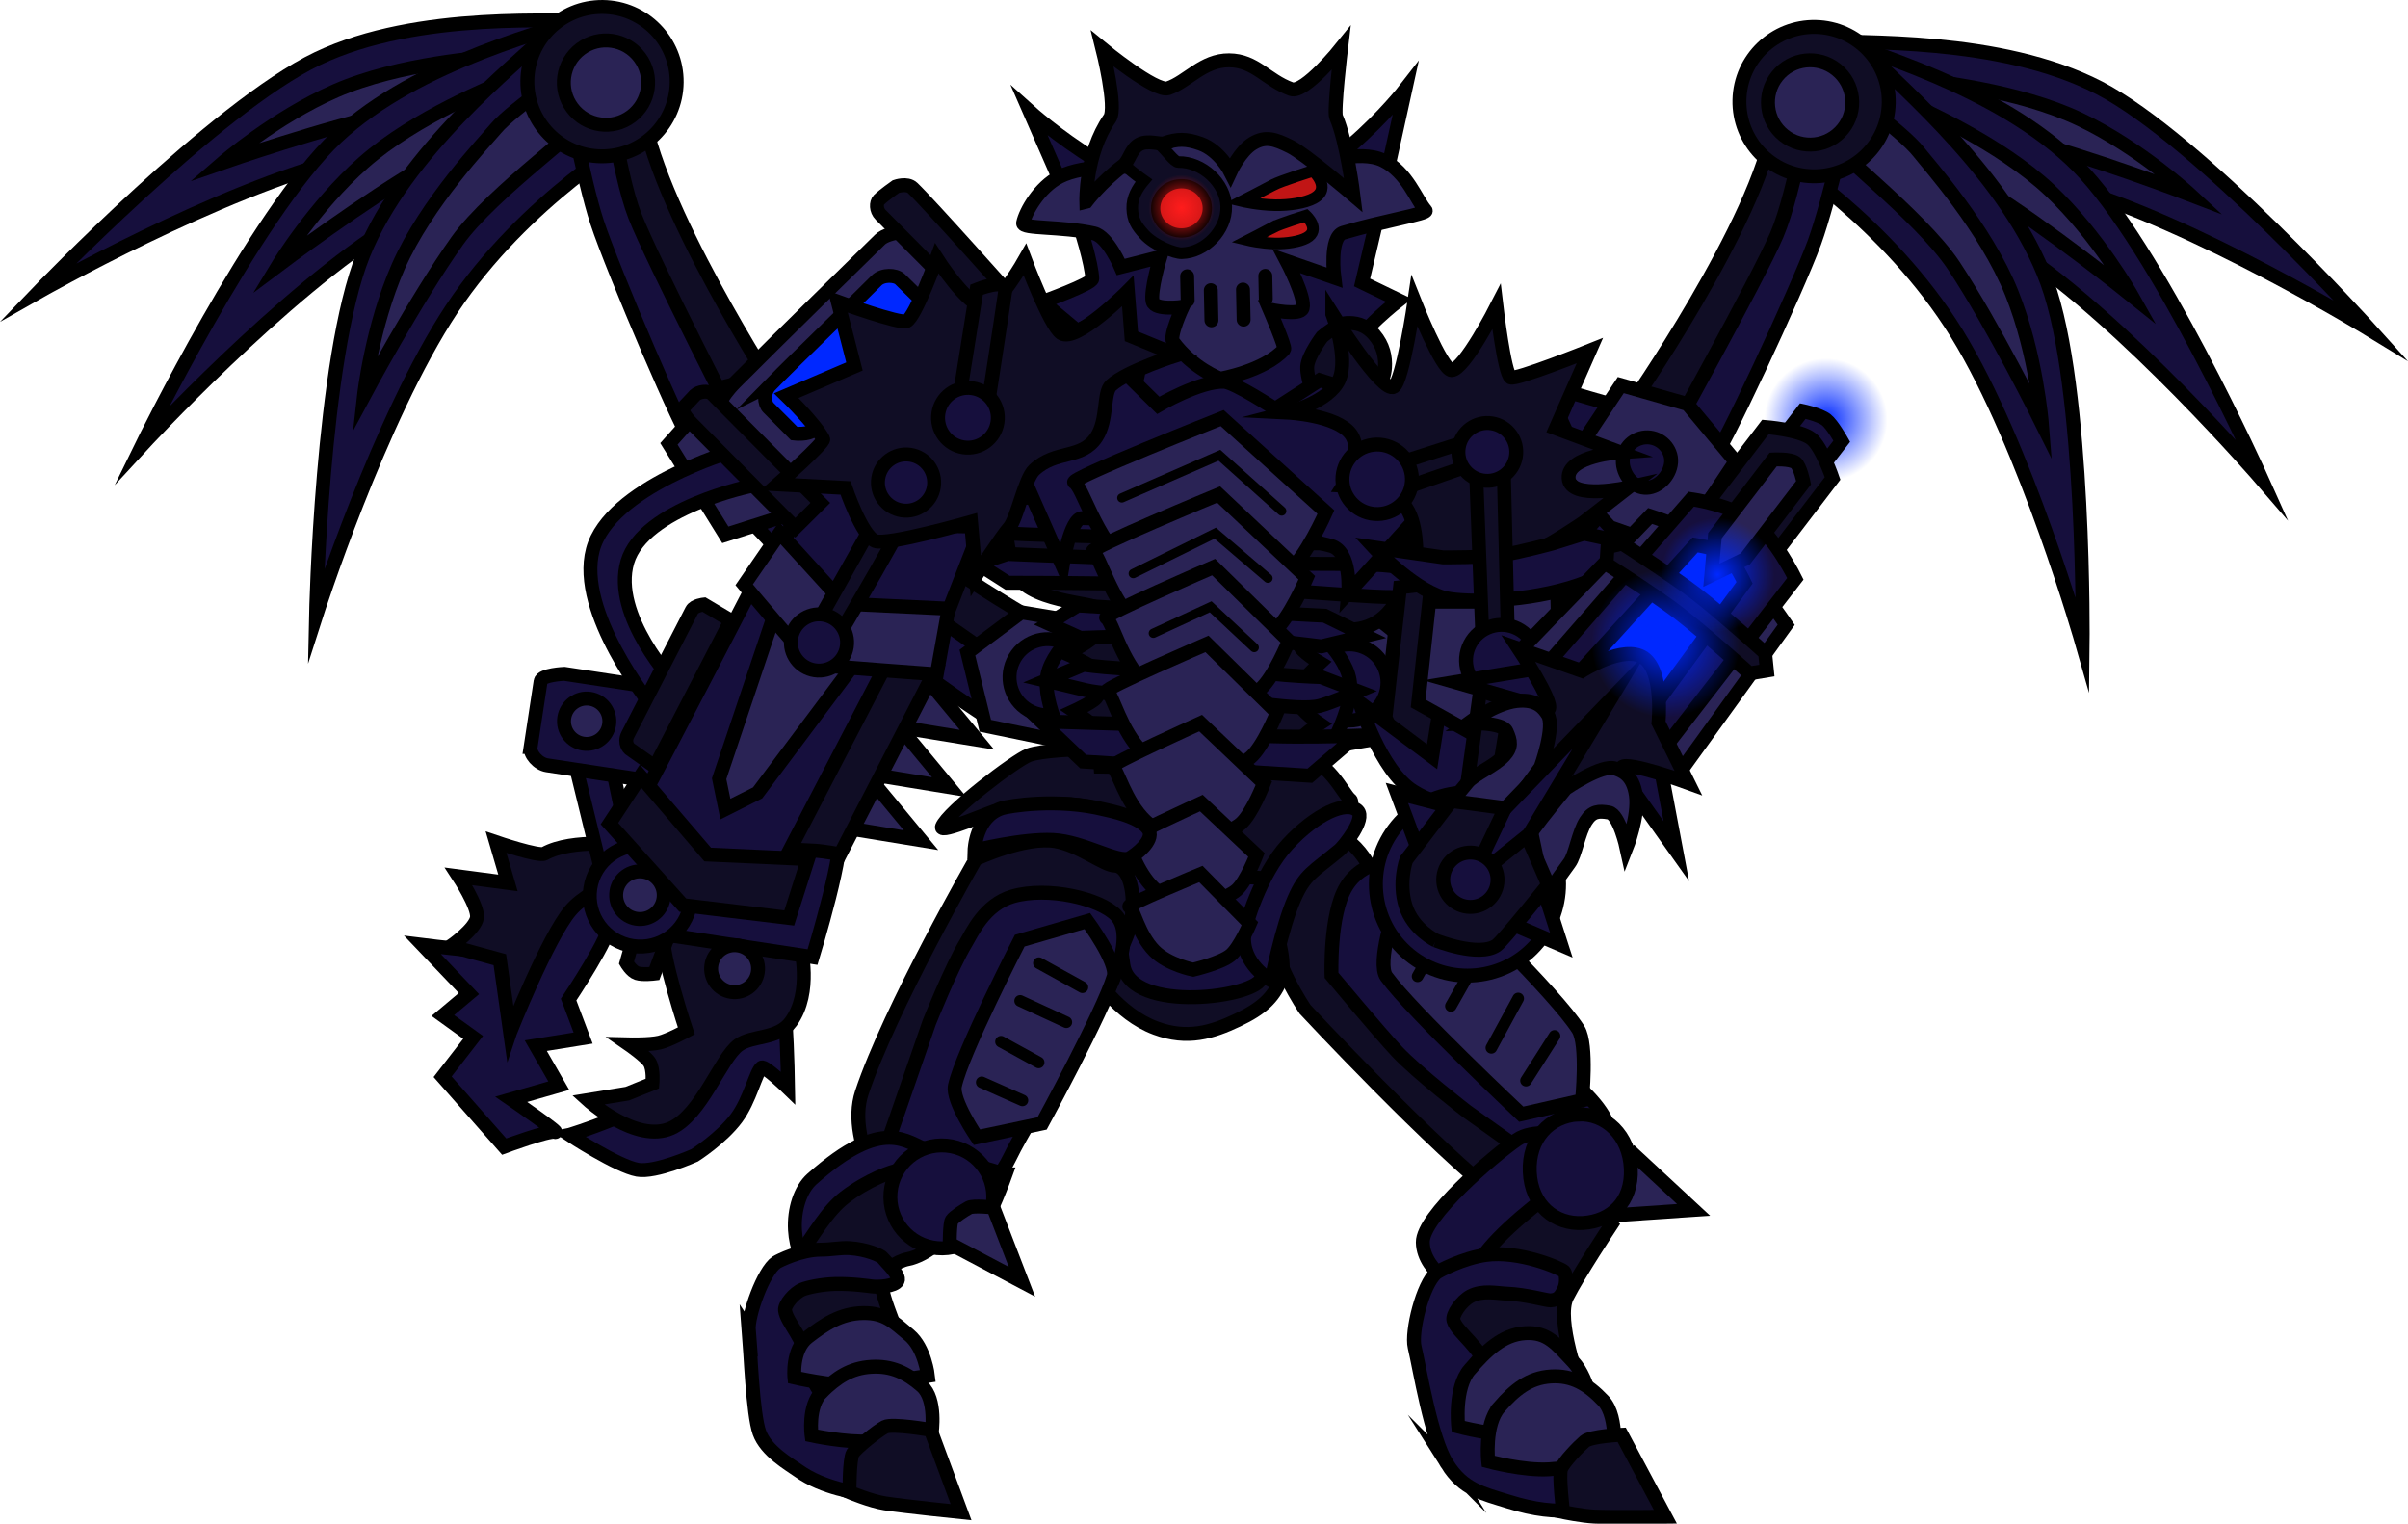 <svg version="1.1" xmlns="http://www.w3.org/2000/svg" xmlns:xlink="http://www.w3.org/1999/xlink" width="259.34" height="164.077" viewBox="0,0,259.34,164.077"><defs><radialGradient cx="236.203" cy="125.347" r="3.561" gradientUnits="userSpaceOnUse" id="color-1"><stop offset="0" stop-color="#ff1c1c"/><stop offset="1" stop-color="#ff1c1c" stop-opacity="0"/></radialGradient><radialGradient cx="305.601" cy="148.182" r="6.625" gradientUnits="userSpaceOnUse" id="color-2"><stop offset="0" stop-color="#0028ff"/><stop offset="1" stop-color="#0028ff" stop-opacity="0"/></radialGradient><radialGradient cx="288.34" cy="172.225" r="8" gradientUnits="userSpaceOnUse" id="color-3"><stop offset="0" stop-color="#0028ff"/><stop offset="1" stop-color="#0028ff" stop-opacity="0"/></radialGradient><radialGradient cx="293.934" cy="164.849" r="6.125" gradientUnits="userSpaceOnUse" id="color-4"><stop offset="0" stop-color="#0028ff"/><stop offset="1" stop-color="#0028ff" stop-opacity="0"/></radialGradient></defs><g transform="translate(-108.951,-102.975)"><g data-paper-data="{&quot;isPaintingLayer&quot;:true}" fill-rule="nonzero" stroke="#000000" stroke-linejoin="miter" stroke-miterlimit="10" stroke-dasharray="" stroke-dashoffset="0" style="mix-blend-mode: normal"><g><path d="M282.927,233.834c0,0 -1.076,-2.11 -1.07,-2.601c0.006,-0.492 0.584,-1.906 0.852,-2.434c0.268,-0.527 2.137,-1.574 2.137,-1.574l6.504,6.033z" fill="#2a2355" stroke-width="1.5" stroke-linecap="butt"/><g><path d="M250.059,193.047c0.342,-1.786 4.229,-0.494 6.153,2.866c1.392,2.43 0.643,5.121 0.727,4.947c2.092,-4.377 4.788,-0.061 6.908,-0.142c0.637,-0.024 11.743,15.041 11.743,15.041l7.633,15.736c0,0 -0.817,3.808 -3.805,3.993c-0.965,0.059 -4.119,0.189 -8.603,-3.235c-7.412,-5.661 -21.3,-20.58 -21.3,-20.58c0,0 -3.694,-5.358 -3.613,-9.312c0.08,-3.96 3.878,-7.848 4.158,-9.314z" fill="#100d25" stroke-width="1.5" stroke-linecap="butt"/><path d="M266.924,222.65c0,0 -5.287,-4.079 -7.499,-6.43c-1.943,-2.065 -7.07,-8.213 -7.07,-8.213c0,0 -0.238,-6.532 1.566,-9.522c1.804,-2.991 5.083,-2.828 5.901,-2.34c1.692,1.009 14.305,19.536 18.58,23.34c6.519,5.8 2.741,7.077 2.741,7.077l-2.637,4.33z" fill="#160f3d" stroke-width="1.5" stroke-linecap="butt"/><path d="M266.832,242.18c0,0 -4.594,-2.091 -4.643,-5.428c-0.041,-2.779 7.575,-9.282 10.15,-11.057c3.109,-2.144 12.194,1.125 11.666,2.428c-0.527,1.303 -2.874,6.05 -5.103,7.941c-2.346,1.99 -12.071,6.116 -12.071,6.116z" fill="#160f3d" stroke-width="1.5" stroke-linecap="butt"/><path d="M263.705,249.438c0,0 0.366,-3.415 2.086,-6.596c0.494,-0.913 1.969,-3.897 4.493,-6.495c3.142,-3.235 7.394,-6.084 7.394,-6.084l4.789,4.618c0,0 -3.502,5.282 -4.752,7.756c-1.234,2.443 1.409,9.535 1.409,9.535c0,0 -6.316,1.782 -9.147,1.28c-2.059,-0.365 -6.272,-4.015 -6.272,-4.015z" fill="#100d25" stroke-width="1.5" stroke-linecap="butt"/><path d="M264.807,260.617c-1.758,-2.783 -2.963,-10.353 -3.499,-12.589c-0.388,-1.618 0.858,-6.776 2.341,-7.987c0.26,-0.212 2.88,-1.589 5.319,-1.928c3.605,-0.502 8.075,1.42 8.439,1.783c0.207,0.207 0.305,1.245 -0.003,1.897c-0.308,0.652 -0.571,1.179 -1.465,1.211c-0.46,0.016 -2.576,-0.635 -4.706,-0.724c-1.128,-0.047 -2.617,-0.402 -3.907,0.274c-1.004,0.526 -2.009,2.01 -1.843,2.599c0.378,1.346 3.059,2.878 3.962,5.868c0.94,3.111 -0.112,7.292 0.18,7.274c1.568,-0.097 8.729,-0.538 12.617,-0.778c1.501,-0.093 1.599,0.826 1.615,1.187c0.007,0.162 -0.526,1.86 -1.45,3.531c-0.914,1.653 -2.211,3.282 -3.747,3.377c-2.349,0.145 -4.375,-0.047 -7.23,-0.937c-2.854,-0.89 -4.866,-1.276 -6.624,-4.059z" fill="#160f3d" stroke-width="1.5" stroke-linecap="butt"/><path d="M267.255,250.443c1.721,-1.964 3.465,-3.753 5.964,-3.907c2.408,-0.148 3.371,1.188 5.163,3.083c1.792,1.895 2.273,6.067 2.273,6.067c0,0 -6.992,1.761 -7.729,1.806c-2.925,0.18 -6.927,-0.903 -6.927,-0.903c0,0 -0.465,-4.182 1.256,-6.147z" fill="#2a2355" stroke-width="1.5" stroke-linecap="butt"/><path d="M278.867,222.99c3.006,-0.185 5.568,2.244 5.723,5.838c0.155,3.594 -2.156,5.657 -5.162,5.842c-3.006,0.185 -5.568,-1.911 -5.723,-5.505c-0.155,-3.594 2.156,-5.991 5.162,-6.176z" fill="#160f3d" stroke-width="1.5" stroke-linecap="butt"/><path d="M270.422,254.507c1.632,-1.863 3.194,-3.162 5.564,-3.308c2.284,-0.141 3.947,0.82 5.647,2.617c1.699,1.797 1.068,6.378 1.068,6.378c0,0 -4.418,0.846 -6.901,0.999c-2.774,0.171 -6.57,-0.856 -6.57,-0.856c0,0 -0.441,-3.966 1.192,-5.829z" fill="#2a2355" stroke-width="1.5" stroke-linecap="butt"/><path d="M277.292,265.8c0,0 -0.48,-3.927 -0.213,-4.65c0.267,-0.723 1.867,-2.378 2.54,-2.956c0.674,-0.578 3.987,-0.719 3.987,-0.719l4.703,8.828c0,0 -5.602,0.078 -7.636,-0.015c-1.349,-0.062 -3.381,-0.488 -3.381,-0.488z" fill="#100d25" stroke-width="1.5" stroke-linecap="butt"/><g data-paper-data="{&quot;index&quot;:null}"><path d="M272.786,222.958c0,0 -11.747,-11.032 -14.508,-14.806c-1.096,-1.498 0.963,-7.51 0.963,-7.51l6.087,-1.441c0,0 11.224,10.848 13.599,14.624c1.028,1.634 0.407,7.642 0.407,7.642z" fill="#2a2355" stroke-width="1.5" stroke-linecap="butt"/><path d="M264.914,202.266l-3.289,5.843" fill="none" stroke-width="1.25" stroke-linecap="round"/><path d="M268.134,206.147l-2.924,5.157" fill="none" stroke-width="1.25" stroke-linecap="round"/><path d="M273.301,219.342l3.071,-4.818" fill="none" stroke-width="1.25" stroke-linecap="round"/><path d="M272.459,210.497l-2.89,5.312" fill="none" stroke-width="1.25" stroke-linecap="round"/></g></g></g><g><g><path d="M227.327,146.87l0.097,-6.219l-6.195,-5.18c0,0 5.366,-1.927 5.355,-2.471c-0.033,-1.592 -1.328,-5.644 -1.328,-5.644l-5.409,-12.38c0,0 11.764,10.61 21.537,10.032c9.773,-0.579 18.928,-12.428 18.928,-12.428l-3.323,15.097l-1.342,5.715l3.958,1.914c0,0 -4.453,3.468 -4.425,4.811c0.044,2.1 0.809,6.154 0.809,6.154c0,0 -10.137,1.724 -15.251,1.831c-4.298,0.09 -13.411,-1.233 -13.411,-1.233z" fill="#160f3d" stroke-width="1.5" stroke-linecap="butt"/><path d="M247.514,131.081c0,0 2.063,3.916 1.729,5.09c-0.244,0.858 -3.56,0.142 -3.56,0.142c0,0 1.755,4.078 1.574,4.278c-2.12,2.35 -6.882,3.163 -6.882,3.163c0,0 -2.995,-1.112 -5.086,-3.975c-0.438,-0.599 1.037,-3.764 1.037,-3.764c0,0 -2.981,0.418 -3.235,-0.562c-0.286,-1.106 0.82,-4.814 0.82,-4.814l-4.249,1.089c0,0 -1.384,-3.278 -2.889,-3.62c-3.42,-0.777 -7.764,-0.466 -7.633,-1.115c0.251,-1.237 1.741,-3.857 3.928,-4.983c2.706,-1.393 7.698,-1.049 7.698,-1.049c0,0 4.798,-4.344 10.476,-4.497c5.679,-0.153 9.436,4.248 9.436,4.248c0,0 4.643,-1.731 7.237,-0.458c2.594,1.273 3.594,4.298 4.58,5.398c0.293,0.327 -4.786,1.166 -8.879,2.385c-1.52,0.452 -0.962,4.833 -0.962,4.833z" fill="#2a2355" stroke-width="1.5" stroke-linecap="butt"/><path d="M246.087,122.888c0.827,-0.446 4.291,-1.522 4.291,-1.522c0,0 2.058,1.888 0.062,2.965c-0.914,0.493 -2.602,0.771 -4.168,0.74c-1.854,-0.037 -3.535,-0.438 -3.535,-0.438c0,0 2.317,-1.188 3.35,-1.745z" data-paper-data="{&quot;index&quot;:null}" fill="#c11515" stroke-width="1.25" stroke-linecap="butt"/><path d="M236.861,135.316l-0.054,-2.592" fill="none" stroke-width="1.5" stroke-linecap="round"/><path d="M245.277,135.144l-0.051,-2.462" fill="none" stroke-width="1.5" stroke-linecap="round"/><path d="M242.82,134.155l0.068,3.24" fill="none" stroke-width="1.5" stroke-linecap="round"/><path d="M239.423,137.467l-0.068,-3.24" fill="none" stroke-width="1.5" stroke-linecap="round"/><path d="M229.879,120.238c0.108,-0.063 0.646,-1.272 1.407,-1.626c0.761,-0.354 2.084,-0.492 2.457,-0.172c0.819,0.705 1.668,1.995 2.132,1.985c2.544,-0.053 5.088,2.26 5.141,4.804c0.053,2.544 -2.263,4.959 -4.807,5.012c-0.722,0.015 -2.92,-0.805 -4.029,-2.021c-0.862,-0.946 -1.242,-1.575 -1.285,-2.78c-0.044,-1.205 0.558,-2.195 1.252,-3.02c0,0 -2.732,-1.914 -2.268,-2.183z" fill="#100d25" stroke-width="1.25" stroke-linecap="butt"/><path d="M233.415,125.468c-0.031,-1.463 1.19,-2.675 2.726,-2.707c1.536,-0.032 2.806,1.128 2.836,2.591c0.031,1.463 -1.19,2.675 -2.726,2.707c-1.536,0.032 -2.806,-1.128 -2.836,-2.591z" fill="#c11515" stroke-width="1" stroke-linecap="butt"/><path d="M246.129,127.427c0.67,-0.361 3.476,-1.233 3.476,-1.233c0,0 1.667,1.53 0.05,2.402c-0.74,0.4 -2.108,0.625 -3.377,0.599c-1.502,-0.03 -2.864,-0.355 -2.864,-0.355c0,0 1.877,-0.962 2.714,-1.414z" data-paper-data="{&quot;index&quot;:null}" fill="#c11515" stroke-width="1.25" stroke-linecap="butt"/><path d="M232.642,125.422c-0.041,-1.966 1.52,-3.594 3.486,-3.635c1.966,-0.041 3.594,1.52 3.635,3.486c0.041,1.966 -1.52,3.594 -3.486,3.635c-1.966,0.041 -3.594,-1.52 -3.635,-3.486z" fill="url(#color-1)" stroke-width="0" stroke-linecap="butt"/></g><path d="M225.945,124.69c0,0 -0.149,-5.091 2.532,-8.981c0.797,-1.156 -0.79,-7.471 -0.79,-7.471c0,0 5.709,4.697 7.071,4.238c2.083,-0.703 3.748,-3.025 6.569,-3.006c2.821,0.02 4.016,2.128 6.679,3.099c1.427,0.52 5.375,-4.386 5.375,-4.386c0,0 -0.807,6.77 -0.528,7.405c1.143,2.603 1.862,8.412 1.862,8.412c0,0 -5.156,-4.425 -6.8,-5.241c-1.644,-0.816 -2.659,-1.166 -4.037,-0.344c-1.379,0.822 -2.411,3.06 -2.411,3.06c0,0 -1.154,-2.291 -3.218,-3.026c-1.546,-0.551 -2.514,-0.538 -3.908,-0.051c-0.466,0.163 -1.769,-0.379 -2.696,0.125c-0.927,0.505 -1.066,1.781 -1.743,2.291c-2.369,1.785 -3.955,3.876 -3.955,3.876z" fill="#100d25" stroke-width="1.5" stroke-linecap="butt"/><path d="M253.631,147.683c-0.689,0.074 -2.791,-0.916 -2.791,-0.916c0,0 -1.188,-3.009 -1.103,-4.31c0.079,-1.199 1.6,-3.211 1.6,-3.211c0,0 1.665,-1.436 2.632,-1.479c0.844,-0.038 1.962,0.063 2.973,1.237c1.011,1.174 1.246,2.442 1.169,3.575c-0.104,1.528 -1.018,2.737 -1.786,3.611c-0.768,0.875 -1.903,1.408 -2.694,1.494z" data-paper-data="{&quot;index&quot;:null}" fill="#100d25" stroke-width="1.5" stroke-linecap="butt"/><path d="M224.867,146.029c-0.739,-0.866 -1.614,-2.057 -1.67,-3.53c-0.041,-1.092 0.234,-2.304 1.282,-3.401c1.048,-1.097 2.169,-1.158 3.011,-1.095c0.964,0.072 2.583,1.506 2.583,1.506c0,0 1.456,1.984 1.497,3.139c0.044,1.253 -1.239,4.11 -1.239,4.11c0,0 -2.132,0.886 -2.819,0.792c-0.788,-0.107 -1.906,-0.657 -2.645,-1.522z" fill="#100d25" stroke-width="1.5" stroke-linecap="butt"/></g><g data-paper-data="{&quot;index&quot;:null}" stroke-width="1.5" stroke-linecap="butt"><g><path d="M173.602,119.736c0,0 -13.628,-3.083 -27.356,0.285c-13.728,3.368 -33.183,14.419 -33.183,14.419c0,0 19.181,-19.967 30.09,-25.159c10.909,-5.192 26.047,-3.903 30.578,-4.092c0.591,-0.025 1.683,4.199 1.863,7.599c0.141,2.652 -1.992,6.947 -1.992,6.947z" data-paper-data="{&quot;index&quot;:null}" fill="#160f3d"/><path d="M174.147,115.05c0,0 -4.794,-0.202 -10.43,-0.431c-4.067,-0.165 -8.94,-0.248 -12.109,0.42c-7.561,1.593 -18.675,5.456 -18.675,5.456c0,0 5.623,-4.882 12.152,-7.738c6.884,-3.01 16.076,-3.577 17.76,-3.802c2.845,-0.379 11.507,0.971 11.507,0.971z" data-paper-data="{&quot;index&quot;:null}" fill="#2a2355"/></g><g><path d="M177.386,118.413c0,0 -13.918,1.231 -25.959,8.634c-12.041,7.403 -27.187,23.873 -27.187,23.873c0,0 12.159,-24.875 20.959,-33.153c8.8,-8.278 23.607,-11.678 27.863,-13.243c0.555,-0.204 2.886,3.484 4.097,6.665c0.945,2.482 0.227,7.224 0.227,7.224z" data-paper-data="{&quot;index&quot;:null}" fill="#160f3d"/><path d="M176.471,113.784c0,0 -4.626,1.273 -10.063,2.778c-3.923,1.086 -8.588,2.496 -11.401,4.101c-6.712,3.828 -16.114,10.904 -16.114,10.904c0,0 3.861,-6.367 9.205,-11.082c5.634,-4.97 14.213,-8.32 15.748,-9.049c2.593,-1.231 11.253,-2.593 11.253,-2.593z" data-paper-data="{&quot;index&quot;:null}" fill="#2a2355"/></g><g data-paper-data="{&quot;index&quot;:null}"><path d="M177.55,117.474c0,0 -12.112,6.966 -19.927,18.744c-7.815,11.778 -14.637,33.088 -14.637,33.088c0,0 0.58,-27.682 5.086,-38.891c4.506,-11.209 16.513,-20.518 19.718,-23.727c0.418,-0.418 4.082,1.948 6.519,4.327c1.901,1.855 3.242,6.459 3.242,6.459z" data-paper-data="{&quot;index&quot;:null}" fill="#160f3d"/><path d="M174.775,113.659c0,0 -3.663,3.099 -7.963,6.75c-3.103,2.634 -6.744,5.875 -8.622,8.513c-4.482,6.295 -10.039,16.666 -10.039,16.666c0,0 0.828,-7.4 3.696,-13.925c3.023,-6.878 9.4,-13.523 10.487,-14.829c1.836,-2.207 9.122,-7.082 9.122,-7.082z" data-paper-data="{&quot;index&quot;:null}" fill="#2a2355"/></g><g><path d="M173.814,110.769c0,0 3.865,-0.513 4.281,3.434c1.102,10.467 14.612,31.21 14.612,31.21c0,0 0.777,3.624 -1.297,5.159c-0.557,0.413 -3.228,-0.535 -3.683,-0.299c-0.612,0.317 -10.775,-16.373 -12.979,-32.153c-0.307,-2.201 -0.934,-7.352 -0.934,-7.352z" fill="#100d25"/><path d="M183.347,150.335c-0.503,0.159 -8.417,-18.327 -10.089,-23.427c-1.548,-4.721 -3.363,-14.814 -3.363,-14.814l4.264,-1.268c0,0 1.297,10.544 3.161,15.374c1.824,4.726 11.7,23.919 11.7,23.919c0,0 -1.376,0.387 -2.676,0.612c-1.064,0.184 -2.619,-0.516 -2.997,-0.397z" data-paper-data="{&quot;index&quot;:null}" fill="#160f3d"/></g><g><path d="M190.695,151.169c0,0 3.784,-3.463 5.802,-0.246c5.35,8.53 24.596,19.278 24.596,19.278c0,0 2.181,2.715 1.105,5.315c-0.289,0.699 -2.913,1.478 -3.192,1.96c-0.375,0.648 -15.046,-8.933 -23.564,-21.465c-1.188,-1.748 -4.747,-4.843 -4.747,-4.843z" fill="#100d25"/><path d="M216.841,181.029c-0.333,0.419 -15.095,-10.049 -19.61,-14.16c-0.249,-0.227 -10.311,-10.808 -10.311,-10.808l4.088,-5.051c0,0 5.635,8.26 9.233,11.378c3.519,3.051 19.778,14.172 19.778,14.172c0,0 -0.981,1.17 -1.969,2.153c-0.808,0.804 -0.945,1.983 -1.209,2.315z" data-paper-data="{&quot;index&quot;:null}" fill="#160f3d"/></g><g><path d="M201.743,143.239l-3.379,6.79c0,0 -1.638,-0.705 -2.063,-1.062c-0.426,-0.358 -1.516,-1.137 -1.702,-1.539c-0.186,-0.403 -0.328,-2.289 -0.328,-2.289z" fill="#160f3d"/><path d="M186.366,144.76l7.24,-1.811l6.075,9.796l-5.42,5.539l-7.193,2.284l-6.075,-9.796z" fill="#2a2355"/></g><path d="M173.702,119.806c-4.44,-0.047 -8.002,-3.686 -7.954,-8.126c0.047,-4.44 3.686,-8.002 8.126,-7.954c4.44,0.047 8.002,3.686 7.954,8.126c-0.047,4.44 -3.686,8.002 -8.126,7.954z" fill="#100d25"/><path d="M170.582,114.592c-1.504,-2.006 -1.096,-4.851 0.91,-6.355c2.006,-1.504 4.851,-1.096 6.355,0.91c1.504,2.006 1.096,4.851 -0.91,6.355c-2.006,1.504 -4.851,1.096 -6.355,-0.91z" fill="#2a2355"/><path d="M189.949,153.815c-1.375,-0.434 -2.361,-2.132 -1.927,-3.507c0.434,-1.375 1.901,-2.138 3.277,-1.704c1.375,0.434 2.138,1.901 1.704,3.277c-0.434,1.375 -1.678,2.369 -3.054,1.934z" fill="#160f3d"/><g><path d="M213.139,173.253l5.811,-4.338l9.245,1.542l-5.056,5.801l1.313,6.81l-9.384,-1.938z" fill="#2a2355"/><path d="M225.5,177.633c-0.954,2.055 -3.394,2.947 -5.449,1.993c-2.055,-0.954 -2.947,-3.394 -1.993,-5.449c0.954,-2.055 3.394,-2.947 5.449,-1.993c2.055,0.954 2.947,3.394 1.993,5.449z" fill="#160f3d"/><path d="M224.097,183.859c0,0 -2.971,-5.091 -2.338,-8.222c0.633,-3.132 5.167,-6.392 5.167,-6.392l6.174,1.021l-0.022,14.765z" fill="#160f3d"/></g></g><g stroke-width="1.5" stroke-linecap="butt"><g><path d="M304.254,121.889c0,0 -1.992,-4.362 -1.766,-7.008c0.291,-3.392 1.519,-7.578 2.109,-7.534c4.522,0.336 19.694,-0.461 30.429,5.082c10.735,5.543 29.258,26.122 29.258,26.122c0,0 -19.086,-11.677 -32.698,-15.488c-13.611,-3.812 -27.332,-1.173 -27.332,-1.173z" data-paper-data="{&quot;index&quot;:null}" fill="#160f3d"/><path d="M303.824,112.06c0,0 8.701,-1.069 11.533,-0.597c1.676,0.279 10.845,1.144 17.627,4.376c6.434,3.066 11.895,8.128 11.895,8.128c0,0 -10.983,-4.222 -18.489,-6.059c-3.146,-0.77 -8.019,-0.845 -12.089,-0.812c-5.641,0.045 -10.439,0.092 -10.439,0.092z" data-paper-data="{&quot;index&quot;:null}" fill="#2a2355"/></g><g><path d="M300.516,120.443c0,0 -0.564,-4.762 0.461,-7.213c1.314,-3.141 3.763,-6.751 4.311,-6.529c4.203,1.702 18.892,5.581 27.419,14.14c8.526,8.559 19.872,33.815 19.872,33.815c0,0 -14.603,-16.952 -26.398,-24.742c-11.795,-7.79 -25.665,-9.472 -25.665,-9.472z" data-paper-data="{&quot;index&quot;:null}" fill="#160f3d"/><path d="M303.111,110.953c0,0 8.611,1.642 11.163,2.957c1.511,0.778 9.976,4.404 15.446,9.555c5.188,4.886 8.841,11.375 8.841,11.375c0,0 -9.167,-7.377 -15.751,-11.421c-2.76,-1.695 -7.377,-3.256 -11.262,-4.469c-5.385,-1.681 -9.967,-3.103 -9.967,-3.103z" data-paper-data="{&quot;index&quot;:null}" fill="#2a2355"/></g><g data-paper-data="{&quot;index&quot;:null}"><path d="M300.382,119.5c0,0 1.49,-4.558 3.45,-6.351c2.512,-2.298 6.252,-4.544 6.656,-4.113c3.099,3.311 14.797,13.004 18.937,24.354c4.14,11.35 3.821,39.036 3.821,39.036c0,0 -6.127,-21.52 -13.556,-33.545c-7.429,-12.026 -19.308,-19.381 -19.308,-19.381z" data-paper-data="{&quot;index&quot;:null}" fill="#160f3d"/><path d="M306.725,111.979c0,0 7.124,5.109 8.887,7.374c1.044,1.341 7.202,8.189 10,15.161c2.655,6.614 3.242,14.037 3.242,14.037c0,0 -5.218,-10.546 -9.493,-16.983c-1.792,-2.698 -5.325,-6.054 -8.341,-8.788c-4.18,-3.788 -7.74,-7.005 -7.74,-7.005z" data-paper-data="{&quot;index&quot;:null}" fill="#2a2355"/></g><g><path d="M304.334,112.919c0,0 -0.793,5.127 -1.172,7.318c-2.715,15.699 -13.414,32.051 -14.015,31.715c-0.448,-0.25 -3.147,0.61 -3.691,0.18c-2.023,-1.601 -1.129,-5.198 -1.129,-5.198c0,0 14.176,-20.294 15.617,-30.72c0.543,-3.932 4.39,-3.294 4.39,-3.294z" fill="#100d25"/><path d="M293.522,152.155c-0.374,-0.131 -1.951,0.518 -3.008,0.299c-1.293,-0.267 -2.655,-0.698 -2.655,-0.698c0,0 10.493,-18.863 12.47,-23.527c2.02,-4.767 3.658,-15.264 3.658,-15.264l4.221,1.405c0,0 -2.141,10.029 -3.841,14.697c-1.836,5.043 -10.346,23.262 -10.843,23.087z" data-paper-data="{&quot;index&quot;:null}" fill="#160f3d"/></g><g><path d="M286.15,152.751c0,0 -3.658,2.977 -4.902,4.686c-8.919,12.249 -23.894,21.348 -24.248,20.689c-0.264,-0.491 -2.861,-1.355 -3.127,-2.063c-0.991,-2.634 1.277,-5.277 1.277,-5.277c0,0 19.585,-10.118 25.208,-18.47c2.121,-3.15 5.791,0.434 5.791,0.434z" fill="#100d25"/><path d="M259.05,181.746c-0.253,-0.341 -0.352,-1.523 -1.133,-2.353c-0.955,-1.014 -1.898,-2.216 -1.898,-2.216c0,0 16.61,-10.588 20.227,-13.523c3.697,-3 9.597,-11.073 9.597,-11.073l3.922,5.181c0,0 -10.399,10.248 -10.656,10.467c-4.647,3.962 -19.74,13.946 -20.059,13.516z" data-paper-data="{&quot;index&quot;:null}" fill="#160f3d"/></g><g><path d="M282.771,146.607c0,0 -0.202,1.88 -0.402,2.277c-0.199,0.396 -1.314,1.14 -1.751,1.483c-0.437,0.344 -2.096,0.995 -2.096,0.995l-3.157,-6.896z" fill="#160f3d"/><path d="M295.861,152.668l-6.39,9.593l-7.115,-2.516l-5.238,-5.712l6.39,-9.593l7.178,2.045z" fill="#2a2355"/></g><path d="M296.288,113.741c0.097,-4.44 3.774,-7.96 8.214,-7.864c4.44,0.097 7.96,3.774 7.864,8.214c-0.097,4.44 -3.774,7.96 -8.214,7.864c-4.44,-0.097 -7.96,-3.774 -7.864,-8.214z" fill="#100d25"/><path d="M301.058,117.549c-1.956,-1.568 -2.271,-4.425 -0.703,-6.381c1.568,-1.956 4.425,-2.271 6.381,-0.703c1.956,1.568 2.271,4.425 0.703,6.381c-1.568,1.956 -4.425,2.271 -6.381,0.703z" fill="#2a2355"/><path d="M283.822,153.387c-0.39,-1.389 0.42,-2.83 1.809,-3.22c1.389,-0.39 2.83,0.42 3.22,1.809c0.39,1.389 -0.651,3.053 -2.04,3.443c-1.389,0.39 -2.6,-0.644 -2.989,-2.032z" fill="#160f3d"/><g><path d="M260.818,181.905l-9.442,1.633l1.533,-6.764l-4.865,-5.962l9.291,-1.241l5.667,4.524z" fill="#2a2355"/><path d="M250.505,178.071c-0.887,-2.085 0.084,-4.494 2.169,-5.381c2.085,-0.887 4.494,0.084 5.381,2.169c0.887,2.085 -0.084,4.494 -2.169,5.381c-2.085,0.887 -4.494,-0.084 -5.381,-2.169z" fill="#160f3d"/><path d="M242.69,185.22l0.457,-14.758l6.204,-0.82c0,0 4.426,3.406 4.957,6.556c0.531,3.15 -2.603,8.142 -2.603,8.142z" fill="#160f3d"/></g></g><path d="M226.547,204.019c0.76,-1.591 2.386,-2.565 2.204,-3.852c-0.246,-1.744 0.594,-3.784 0.933,-4.447c0.246,-0.481 1.13,-0.735 1.595,-1.314c0.578,-0.72 0.335,-2.115 0.204,-2.279c-0.239,-0.3 9.514,-0.961 13.663,0.63c1.724,0.661 0.228,4.463 0.228,4.463c0,0 -0.37,-0.089 -0.341,3.004c0.007,0.734 1.456,2.558 1.487,3.427c0.005,0.144 1.074,3.362 0.282,5.054c-0.792,1.692 -1.848,2.826 -4.577,4.12c-2.729,1.294 -5.383,2.132 -8.806,0.858c-4.173,-1.553 -6.678,-5.736 -6.678,-5.736c0,0 -0.946,-2.351 -0.193,-3.927z" fill="#100d25" stroke-width="1.5" stroke-linecap="butt"/><path d="M229.941,206.886c-0.277,-1.968 -1.458,-9.213 -0.58,-10.617c2.083,-3.329 1.784,-5.041 1.784,-5.041l11.755,-0.768c0,0 2.418,2.37 2.705,5.534c0.348,3.836 -0.533,8.84 -0.787,12.2c-0.163,2.167 -14.126,4.032 -14.878,-1.309z" fill="#160f3d" stroke-width="1.5" stroke-linecap="butt"/><path d="M229.684,196.053c0.246,-0.481 1.13,-0.735 1.595,-1.314c0.578,-0.72 0.335,-2.115 0.204,-2.279c-0.339,-0.425 -1.723,-1.565 -3.699,-2.229c-2.16,-0.726 -5.142,-0.768 -6.237,-0.695c-2.872,0.19 -5.565,1.126 -5.487,0.812c0.035,-0.142 -5.985,2.518 -5.657,1.654c0.607,-1.601 7.9,-7.167 9.363,-7.712c1.286,-0.48 5.074,-0.647 6.688,-0.656c4.661,-0.026 8.548,5.425 8.72,5.443c0.697,0.076 3.623,-2.441 7.057,-3.757c2.169,-0.832 4.541,-0.64 6.68,-0.734c2.939,-0.129 4.717,3.931 5.451,4.482c0.648,0.487 -1.254,2.741 -2.732,3.756c-2.992,2.053 -6.256,4.729 -6.256,4.729c0,0 -16.028,-0.837 -15.689,-1.5z" fill="#100d25" stroke-width="1.5" stroke-linecap="butt"/><path d="M227.474,185.532c0,0 -0.124,-1.451 -0.256,-3.807c-0.024,-0.435 -2.601,-2.184 -2.601,-2.184c0,0 2.504,-1.142 2.483,-1.589c-0.067,-1.495 -0.159,-1.125 -0.195,-2.721c-0.011,-0.513 -3.106,-1.863 -3.106,-1.863c0,0 3.082,-1.476 3.086,-2.124c0.002,-0.401 0.214,-2.402 0.219,-2.72c0.012,-0.711 -7.805,-0.604 -8.963,-4.194c-1.158,-3.59 -2.118,-11.73 1.837,-18.052c3.956,-6.322 9.804,1.851 9.804,1.851l20.679,-0.769c0,0 8.008,-4.334 9.759,-0.661c1.75,3.673 2.848,12.903 -0.431,20.137c-3.28,7.235 -10.75,2.137 -10.763,2.944c-0.017,1.038 -0.026,1.49 -0.049,2.725c-0.011,0.566 2.143,1.849 2.143,1.849c0,0 -2.216,2.055 -2.228,2.687c-0.011,0.556 -0.081,1.104 -0.033,1.634c0.069,0.769 2.204,2.23 2.204,2.23c0,0 -2.282,1.479 -2.296,2.121c-0.038,1.74 -0.063,2.851 -0.063,2.851z" fill="#100d25" stroke-width="1.5" stroke-linecap="butt"/><path d="M239.163,152.512c3.764,-0.089 21.278,-0.719 21.278,-0.719c0,0 1.47,1.592 1.751,3.292c0.105,0.635 -22.37,0.088 -22.382,0.82c-0.004,0.262 0.371,1.761 0.362,2.084c-0.019,0.655 20.74,-1.155 21.955,-0.178c0.264,0.212 3.527,1.808 3.527,1.808c0,0 -2.882,1.536 -4.063,1.72c-2.283,0.355 -21.467,-0.141 -21.588,0.498c-0.117,0.618 -0.182,0.736 0.878,1.48c1.131,0.794 17.574,-0.1 19.275,0.916c1.02,0.61 3.402,2.294 3.402,2.294c0,0 -3.808,0.394 -3.819,0.614c-0.034,0.636 -18.798,-1.383 -18.826,-0.671c-0.017,0.439 -1.829,1.865 0.1,2.109c2.618,0.332 10.612,0.698 10.612,0.698l4.413,2.156l-4.779,1.145c0,0 -10.118,-1.303 -10.305,-0.791c-0.123,0.338 -1.903,2.184 0.193,2.878c3.112,1.03 10.083,1.219 10.083,1.219l4.005,1.538c0,0 -2.987,1.263 -4.148,1.56c-2.459,0.63 -9.406,-0.894 -9.471,-0.377c-0.131,1.035 -1.369,2.128 -0.55,2.996c1.007,1.067 13.984,0.6 13.984,0.6l-5.027,4.306l-24.415,-1.527l-4.533,-4.331l14.831,0.461c0,0 1.051,-1.666 1.036,-2.842c-0.006,-0.484 -8.264,-0.284 -11.075,-0.984c-1.059,-0.263 -4.293,-1.019 -4.293,-1.019l4.076,-1.706c0,0 6.761,1.011 10.425,-0.019c2.234,-0.629 1.346,-2.057 1.277,-2.672c-0.078,-0.697 -12.046,-0.205 -12.046,-0.205l-3.42,-1.541l3.136,-1.95l12.451,0.757c0,0 0.084,-1.988 0.091,-2.623c0.007,-0.596 -20.097,-0.576 -20.097,-0.576l-3.209,-2.051l3.198,-1.053c0,0 20.853,0.907 20.735,0.511c-0.031,-0.104 0.419,-1.91 -0.893,-2.018c-3.805,-0.314 -20.494,-0.536 -20.494,-0.799c0,-0.119 -3.433,-1.864 -3.433,-1.864c0,0 3.263,-1.446 4.111,-1.71c2.647,-0.822 19.636,1.548 19.613,1.208c-0.009,-0.131 1.153,-2.023 -0.478,-2.209c-1.929,-0.22 -18.154,-0.81 -19.563,-1.483c-1.455,-0.695 0.036,-3.058 0.036,-3.058c0,0 17.494,1.417 22.075,1.308z" data-paper-data="{&quot;index&quot;:null}" fill="#160f3d" stroke-width="1.5" stroke-linecap="butt"/><path d="M257.284,145.866l6.238,10.647l-9.367,10.306c0,0 0.41,-4.454 -1.889,-5.074c-8.192,-2.209 -21.168,-2.898 -26.751,-2.977c-1.304,-0.018 -2.136,5.148 -2.136,5.148l-4.338,-9.857c0,0 5.498,-9.172 5.111,-9.465c-0.132,-0.1 6.069,-1.381 6.069,-1.381l3.472,3.411c0,0 4.525,-2.654 7.098,-2.537c1.113,0.05 5.492,2.916 5.492,2.916l4.795,-3.093z" fill="#160f3d" stroke-width="1.5" stroke-linecap="butt"/><path d="M251.751,158.12c0,0 -2.212,5.036 -4.247,6.606c-2.14,1.652 -8.294,3.072 -8.294,3.072c0,0 -5.633,-0.922 -8.78,-3.781c-3.601,-3.271 -4.83,-8.563 -5.784,-9.097c-0.64,-0.358 15.932,-6.923 15.932,-6.923z" fill="#2a2355" stroke-width="1.5" stroke-linecap="butt"/><path d="M249.692,165.189c0,0 -1.884,4.463 -3.616,5.855c-1.821,1.464 -7.056,2.726 -7.056,2.726c0,0 -4.79,-0.814 -7.465,-3.344c-3.061,-2.896 -4.103,-7.584 -4.914,-8.056c-0.544,-0.317 13.554,-6.143 13.554,-6.143z" fill="#2a2355" stroke-width="1.5" stroke-linecap="butt"/><path d="M247.753,171.993c0,0 -1.61,3.964 -3.088,5.202c-1.554,1.302 -6.021,2.425 -6.021,2.425c0,0 -4.087,-0.72 -6.368,-2.966c-2.61,-2.57 -3.497,-6.733 -4.188,-7.151c-0.464,-0.281 11.568,-5.463 11.568,-5.463z" fill="#2a2355" stroke-width="1.5" stroke-linecap="butt"/><path d="M246.48,179.718c0,0 -1.499,3.692 -2.876,4.844c-1.448,1.212 -5.607,2.259 -5.607,2.259c0,0 -3.806,-0.671 -5.93,-2.762c-2.431,-2.393 -3.256,-6.27 -3.9,-6.66c-0.432,-0.262 10.773,-5.087 10.773,-5.087z" fill="#2a2355" stroke-width="1.5" stroke-linecap="butt"/><path d="M245.068,187.318c0,0 -1.28,3.304 -2.487,4.349c-1.27,1.099 -4.953,2.089 -4.953,2.089c0,0 -3.394,-0.541 -5.312,-2.37c-2.196,-2.093 -2.986,-5.528 -3.564,-5.865c-0.388,-0.227 9.505,-4.679 9.505,-4.679z" fill="#2a2355" stroke-width="1.5" stroke-linecap="butt"/><path d="M244.273,195.042c0,0 -1.096,2.872 -2.139,3.784c-1.097,0.959 -4.288,1.834 -4.288,1.834c0,0 -2.946,-0.455 -4.619,-2.033c-1.914,-1.806 -2.614,-4.782 -3.117,-5.073c-0.338,-0.195 8.226,-4.101 8.226,-4.101z" fill="#2a2355" stroke-width="1.5" stroke-linecap="butt"/><path d="M229.772,156.592l10.51,-4.594l6.708,6.007" fill="none" stroke-width="1" stroke-linecap="round"/><path d="M231.001,164.741l8.832,-4.356l5.679,4.856" fill="none" stroke-width="1" stroke-linecap="round"/><path d="M233.165,171.166l6.172,-2.849l4.693,4.387" fill="none" stroke-width="1" stroke-linecap="round"/><g data-paper-data="{&quot;index&quot;:null}" stroke-width="1.5" stroke-linecap="butt"><g><path d="M156.62,218.925l3.285,-4.241l-3.261,-2.354l2.809,-2.359l-5.001,-5.244c0,0 9.519,1.194 12.509,0.963c0.624,-0.048 2.121,-6.245 3.383,-7.201c1.772,-1.342 3.386,2.591 4.128,4.094c0.455,0.922 -4.283,8.032 -4.283,8.032l1.563,4.141l-5.099,0.819l2.477,4.311l-5.121,1.468c0,0 5.482,3.778 4.69,3.518c-0.632,-0.208 -5.448,1.575 -5.448,1.575z" fill="#160f3d"/><path d="M163.887,214.13l-1.104,-7.813l-5.287,-1.449c0,0 2.679,-1.856 2.826,-3.102c0.141,-1.199 -1.976,-4.418 -1.976,-4.418l5.311,0.702l-1.281,-4.383c0,0 4.609,1.571 5.213,1.232c3.004,-1.683 8.982,-0.905 8.982,-0.905l2.041,2.916c0,0 -5.747,1.219 -8.218,4.109c-2.437,2.849 -6.508,13.11 -6.508,13.11z" fill="#100d25"/></g><g><path d="M170.295,225.177c0,0 7.935,-2.374 11.59,-5.539c7.154,-6.194 8.679,-14.88 10.325,-14.629c1.405,0.214 1.617,15.135 1.617,15.135c0,0 -2.519,-2.445 -2.852,-2.21c-0.598,0.422 -1.237,3.475 -2.711,5.449c-1.634,2.188 -4.499,4.001 -4.499,4.001c0,0 -4.223,1.894 -6.152,1.552c-2.173,-0.385 -7.32,-3.759 -7.32,-3.759z" fill="#160f3d"/><path d="M180.384,203.546c0.033,-0.333 8.571,-4.082 8.571,-4.082l6.2,5.44c0,0 1.307,4.88 -1.022,8.104c-1.388,1.921 -4.147,1.421 -5.644,2.508c-1.925,1.399 -3.982,7.479 -7.244,8.947c-3.773,1.698 -8.977,-3.028 -8.977,-3.028l4.247,-0.69l2.702,-1.086c0,0 0.141,-1.541 -0.3,-2.27c-0.407,-0.672 -2.252,-1.947 -2.252,-1.947c0,0 2.24,0.056 3.32,-0.198c0.977,-0.23 2.884,-1.26 2.884,-1.26c0,0 -2.71,-8.156 -2.486,-10.438z" fill="#100d25"/></g><g><path d="M178.488,199.381l3.629,1.191l-2.698,7.245c0,0 -1.258,0.152 -1.859,-0.045c-0.609,-0.2 -1.14,-1.12 -1.14,-1.12z" fill="#100d25"/><g><g><path d="M173.814,197.16l-3.447,-14.093l3.734,-1.269l2.815,13.457z" fill="#160f3d"/><path d="M166.098,183.409c0.191,-1.253 0.779,-5.116 1.078,-7.073c0.107,-0.704 2.553,-0.8 2.553,-0.8l13.081,1.993l-1.509,9.902c0,0 -10.924,-1.665 -13.429,-2.046c-0.973,-0.148 -1.89,-1.209 -1.773,-1.976z" fill="#160f3d"/><path d="M179.067,178.888c0,0 -8.058,-9.97 -6.27,-16.697c1.788,-6.727 15.015,-10.613 15.015,-10.613l2.148,3.704c0,0 -11.709,2.365 -13.44,8.185c-1.731,5.82 5.104,13.12 5.104,13.12z" fill="#160f3d"/><path d="M169.721,180.272c0.203,-1.334 1.449,-2.25 2.783,-2.047c1.334,0.203 2.25,1.449 2.047,2.783c-0.203,1.334 -1.449,2.25 -2.783,2.047c-1.334,-0.203 -2.25,-1.449 -2.047,-2.783z" fill="#2a2355"/></g><path d="M205.766,181.257c0,0 -0.673,-1.975 -0.577,-2.379c0.096,-0.404 0.925,-1.443 1.286,-1.818c0.361,-0.376 2.394,-0.828 2.394,-0.828l5.301,6.399z" fill="#2a2355"/><path d="M177.233,203.106l0.644,-4.226l17.437,-7.637c0,0 3.19,1.667 3.766,1.755c1.283,0.196 -2.618,13.038 -2.618,13.038z" fill="#160f3d"/><path d="M172.527,198.631c0.453,-2.976 3.234,-5.021 6.21,-4.568c2.976,0.453 5.021,3.234 4.568,6.21c-0.453,2.976 -3.234,5.021 -6.21,4.568c-2.976,-0.453 -5.021,-3.234 -4.568,-6.21z" fill="#160f3d"/><path d="M178.309,188.527c1.834,-3.301 12.329,-23.607 12.329,-23.607c0,0 14.481,7.927 16.083,8.015c0.611,0.033 -13.034,25.111 -13.034,25.111c0,0 -5.733,0.905 -8.77,-0.844c-4.497,-2.59 -6.858,-8.221 -6.607,-8.674z" fill="#160f3d"/><path d="M186.399,186.831l6.658,-19.802l10.221,4.324l-12.733,17.003l-3.47,1.743z" fill="#2a2355"/><path d="M179.491,185.539l-2.738,-1.933c0,0 -0.66,-0.599 -0.182,-1.523c1.776,-3.43 6.068,-11.8 6.891,-13.39c0.269,-0.52 1.294,-0.621 1.294,-0.621l2.891,1.716z" fill="#100d25"/><path d="M174.588,191.664l3.348,-5.105l7.232,8.435l10.805,0.489l-2.022,6.341l-11.465,-1.38z" fill="#100d25"/><path d="M185.567,206.904c0.21,-1.381 1.5,-2.329 2.881,-2.119c1.381,0.21 2.329,1.5 2.119,2.881c-0.21,1.381 -1.5,2.329 -2.881,2.119c-1.381,-0.21 -2.329,-1.5 -2.119,-2.881z" fill="#2a2355"/><path d="M199.741,192.077c0,0 -0.673,-1.975 -0.577,-2.379c0.096,-0.404 0.925,-1.443 1.286,-1.818c0.361,-0.376 2.394,-0.828 2.394,-0.828l5.301,6.399z" fill="#2a2355"/><path d="M202.774,186.361c0,0 -0.673,-1.975 -0.577,-2.379c0.096,-0.404 0.925,-1.443 1.286,-1.818c0.361,-0.376 2.394,-0.828 2.394,-0.828l5.301,6.399z" fill="#2a2355"/><path d="M199.437,194.964c0,0 -1.788,-0.333 -2.732,-0.382c-0.855,-0.045 -2.68,-0.138 -2.68,-0.138c0,0 9.091,-17.478 10.233,-19.683c0.374,-0.722 5.417,0.354 5.417,0.354z" fill="#100d25"/><path d="M175.338,198.987c0.213,-1.401 1.522,-2.363 2.922,-2.149c1.401,0.213 2.363,1.522 2.149,2.922c-0.213,1.401 -1.522,2.363 -2.922,2.149c-1.401,-0.213 -2.363,-1.522 -2.149,-2.922z" fill="#2a2355"/></g></g><g><g><g><path d="M199.801,170.851l-6.66,-8.65l4.342,-11.526l7.278,8.832l9.87,0.18l-4.688,12.03z" data-paper-data="{&quot;index&quot;:null}" fill="#160f3d"/><path d="M192.932,160.371l6.947,7.62l11.231,0.529l-1.271,7.071c0,0 -11.535,-0.844 -13.153,-1.051c-0.485,-0.062 -7.588,-8.594 -7.588,-8.594z" fill="#2a2355"/></g><path d="M197.157,169.721l7.678,-13.666c0,0 2.056,0.506 2.401,0.7c0.597,0.335 -8.334,15.288 -8.334,15.288z" fill="#100d25"/></g><path d="M194.161,171.703c0.252,-1.653 1.796,-2.789 3.45,-2.538c1.653,0.252 2.789,1.796 2.538,3.45c-0.252,1.653 -1.796,2.789 -3.45,2.538c-1.653,-0.252 -2.789,-1.796 -2.538,-3.45z" fill="#160f3d"/></g><g><path d="M186.158,147.113c0,0 0.279,-1.26 1.976,-2.967c4.543,-4.569 13.406,-13.23 15.591,-15.369c0.973,-0.953 3.95,-0.937 3.95,-0.937l6.714,7.833l-20.417,19.563z" fill="#2a2355"/><path d="M203.624,124.485c0.498,-0.495 1.815,-1.419 1.815,-1.419c0,0 1.202,-0.423 1.802,0.153c1.881,1.805 10.79,11.828 10.79,11.828l-2.697,2.679c0,0 -9.816,-9.883 -11.539,-11.617c-0.497,-0.501 -0.499,-1.299 -0.172,-1.623z" fill="#100d25"/><path d="M182.645,146.764c0.344,-0.341 0.923,-1 1.151,-1.227c0.378,-0.375 1.417,-0.578 1.872,-0.12c1.665,1.676 11.631,11.709 11.631,11.709l-2.697,2.679c0,0 -9.173,-9.234 -11.109,-11.184c-0.685,-0.69 -1.244,-1.464 -0.848,-1.857z" fill="#100d25"/><path d="M191.933,144.416c2.902,-2.964 9.823,-9.607 11.417,-11.235c0.661,-0.675 2.056,-0.611 2.535,-0.141c0.683,0.669 2.486,2.434 2.486,2.434c0,0 0.401,1.236 -0.868,2.754c-2.986,3.572 -9.468,9.579 -10.862,11.003c-0.61,0.623 -2.156,0.426 -2.156,0.426c0,0 -2.074,-2.099 -2.759,-2.77c-0.453,-0.444 -0.615,-1.631 0.208,-2.471z" fill="#0028ff"/><path d="M235.721,141.215c0,0 -5.399,1.69 -7.105,3.259c-0.87,0.8 -0.338,3.699 -1.585,5.588c-1.586,2.402 -4.352,1.328 -6.692,3.51c-1.038,0.968 -1.859,5.279 -2.683,6.204c-0.797,0.895 -3.609,5.204 -3.609,5.204l-0.519,-5.803c0,0 -9.022,2.575 -10.318,2.059c-1.452,-0.578 -3.196,-5.716 -3.196,-5.716l-7.306,-0.388c0,0 5.091,-4.504 4.902,-4.872c-0.844,-1.64 -3.978,-4.68 -3.978,-4.68l7.344,-3.143l-1.797,-6.976c0,0 6.71,2.438 7.415,2.098c0.957,-0.462 3.244,-6.753 3.244,-6.753c0,0 3.267,5.1 5.116,5.234c1.424,0.104 4.384,-5.112 4.384,-5.112c0,0 2.649,7.079 3.902,7.931c1.603,1.089 7.178,-4.539 7.178,-4.539l0.385,4.873z" fill="#100d25"/><path d="M212.084,146.979l2.049,-12.814c0,0 3.282,-1.33 3.087,0.082c-0.402,2.917 -2.008,13.163 -2.008,13.163z" fill="#100d25"/><path d="M210.016,147.478c0.268,-1.757 1.91,-2.965 3.667,-2.697c1.757,0.268 2.965,1.91 2.697,3.667c-0.268,1.757 -1.91,2.965 -3.667,2.697c-1.757,-0.268 -2.965,-1.91 -2.697,-3.667z" fill="#160f3d"/><path d="M203.537,154.484c0.252,-1.653 1.796,-2.789 3.45,-2.538c1.653,0.252 2.789,1.796 2.538,3.45c-0.252,1.653 -1.796,2.789 -3.45,2.538c-1.653,-0.252 -2.789,-1.796 -2.538,-3.45z" fill="#160f3d"/></g></g><g><g><path d="M222.621,193.558c2.609,0.449 5.209,2.602 6.38,2.63c1.579,0.038 2.311,3.064 1.762,6.036c-0.413,2.234 -2.056,4.415 -1.804,5.395c0.176,0.686 -9.956,15.521 -9.956,15.521c0,0 -1.984,7.323 -4.559,9.156c-2.3,1.637 -9.013,1.425 -9.013,1.425c0,0 -5.491,-7.573 -3.666,-13.069c3.018,-9.084 12.271,-25.166 12.271,-25.166c0,0 5.326,-2.488 8.585,-1.928z" fill="#100d25" stroke-width="1.5" stroke-linecap="butt"/><path d="M209.027,213.082c0,0 2.391,-5.978 3.971,-8.594c0.619,-1.024 1.965,-4.106 5.009,-4.989c3.786,-1.098 9.473,0.251 11.153,2.048c1.869,1.998 -0.12,6.328 -0.168,6.508c-0.498,1.859 -8.893,14.62 -11.281,19.545c-3.641,7.509 -8.759,0.284 -8.759,0.284c0,0 -0.931,-0.811 -1.511,-1.137c-0.774,-0.436 -2.722,-1.245 -2.722,-1.245z" fill="#160f3d" stroke-width="1.5" stroke-linecap="butt"/><path d="M217.251,229.438c0,0 -1.882,5.22 -2.434,5.065c-5.915,-1.659 -12.399,-1.235 -13.193,-1.36c-0.534,-0.084 -3.807,6.465 -5.223,6.293c-0.975,-0.118 -1.723,-2.153 -1.829,-4.006c-0.127,-2.222 0.586,-4.391 1.828,-5.496c7.771,-6.914 10.185,-3.874 12.43,-3.124c4.14,1.382 8.421,2.628 8.421,2.628z" data-paper-data="{&quot;index&quot;:null}" fill="#160f3d" stroke-width="1.5" stroke-linecap="butt"/><path d="M190.926,246.218c0,0 0.705,-3.575 4.161,-8.21c1.466,-1.966 2.901,-4.614 4.867,-6.118c2.425,-1.855 5.126,-2.839 5.825,-2.888c3.575,-0.251 4.768,2.851 5.16,3.246c1.107,1.117 -0.191,3.958 -0.191,3.958c0,0 -2.084,1.972 -3.997,2.346c-1.382,0.27 -2.474,1.329 -2.74,1.733c-0.727,1.105 1.4,5.528 2.526,8.812c1.006,2.934 0.989,4.821 0.989,4.821c0,0 -7.512,-2.159 -10.542,-2.68c-2.204,-0.379 -6.059,-5.019 -6.059,-5.019z" fill="#100d25" stroke-width="1.5" stroke-linecap="butt"/><path d="M189.592,246.257c-0.131,-1.605 1.564,-6.385 2.975,-7.345c0.247,-0.168 2.668,-1.374 4.785,-1.368c1.133,0.003 2.071,-0.225 3.095,-0.164c1.804,0.107 3.397,0.8 3.566,1.055c0.151,0.227 1.954,1.887 1.612,2.471c-0.342,0.584 -2.027,0.686 -2.792,0.595c-0.218,-0.026 -2.095,-0.31 -3.946,-0.263c-1.491,0.038 -2.973,0.375 -3.499,0.586c-0.919,0.368 -1.957,1.655 -1.889,2.243c0.156,1.343 2.248,3.177 2.649,6.169c0.417,3.113 3.992,5.244 4.242,5.266c1.346,0.121 2.508,2.408 5.846,2.707c1.289,0.115 1.259,1.01 1.228,1.359c-0.028,0.312 -0.27,3.017 -0.27,3.017c0,0 -2.204,1.506 -4.856,1.269c-1.102,-0.099 -4.724,-0.603 -7.376,-2.489c-1.005,-0.715 -3.51,-2.124 -4.225,-4.134c-0.714,-2.01 -0.965,-8.757 -1.145,-10.975z" fill="#160f3d" stroke-width="1.5" stroke-linecap="butt"/><path d="M195.948,246.967c1.751,-1.347 3.519,-2.567 5.971,-2.597c2.363,-0.028 3.261,0.957 4.952,2.367c1.691,1.411 2.021,4.404 2.021,4.404c0,0 -6.569,1.028 -7.628,1.041c-2.87,0.035 -6.752,-0.868 -6.752,-0.868c0,0 -0.314,-3.001 1.437,-4.347z" fill="#2a2355" stroke-width="1.5" stroke-linecap="butt"/><path d="M204.866,231.366c0.273,-3.049 2.965,-5.299 6.014,-5.026c3.049,0.273 5.299,2.965 5.026,6.014c-0.273,3.049 -2.965,5.299 -6.014,5.026c-3.049,-0.273 -5.299,-2.965 -5.026,-6.014z" fill="#160f3d" stroke-width="1.5" stroke-linecap="butt"/><path d="M197.466,252.857c1.555,-1.508 3.046,-2.562 5.32,-2.697c2.191,-0.13 3.794,0.629 5.436,2.059c1.642,1.43 1.065,5.112 1.065,5.112c0,0 -4.235,0.712 -6.617,0.854c-2.662,0.158 -6.311,-0.638 -6.311,-0.638c0,0 -0.448,-3.181 1.107,-4.689z" fill="#2a2355" stroke-width="1.5" stroke-linecap="butt"/><g><path d="M214.164,225.435c0,0 -2.709,-3.975 -2.371,-5.528c0.782,-3.589 6.983,-15.638 6.983,-15.638l7.278,-2.111c0,0 3.287,4.486 2.839,5.97c-1.129,3.74 -7.708,15.823 -7.708,15.823z" fill="#2a2355" stroke-width="1.5" stroke-linecap="butt"/><path d="M225.527,209.286l-4.689,-2.595" fill="none" stroke-width="1.25" stroke-linecap="round"/><path d="M218.819,210.755l4.976,2.295" fill="none" stroke-width="1.25" stroke-linecap="round"/><path d="M214.682,219.524l4.385,1.945" fill="none" stroke-width="1.25" stroke-linecap="round"/><path d="M220.813,217.381l-4.056,-2.23" fill="none" stroke-width="1.25" stroke-linecap="round"/></g><path d="M211.235,236.891c0,0 -0.009,-2.154 0.218,-2.519c0.227,-0.364 1.381,-1.108 1.857,-1.357c0.477,-0.249 2.617,-0.024 2.617,-0.024l3.086,8.009z" fill="#2a2355" stroke-width="1.5" stroke-linecap="butt"/></g><path d="M200.437,263.664c0,0 -0.015,-3.585 0.362,-4.191c0.377,-0.606 2.653,-2.42 3.446,-2.834c0.794,-0.415 4.93,0.316 4.93,0.316l3.281,8.856c0,0 -5.957,-0.607 -8.178,-0.947c-1.535,-0.235 -3.841,-1.199 -3.841,-1.199z" fill="#100d25" stroke-width="1.5" stroke-linecap="butt"/></g><path d="M245.864,208.563c0,0 -3.294,-1.791 -2.9,-5.06c0.095,-0.789 1.642,-6.335 4.67,-9.616c3.029,-3.281 6.356,-4.761 7.534,-3.606c0.901,0.883 -1.484,3.834 -1.957,4.226c-2.901,2.409 -3.699,2.6 -4.863,5.233c-1.351,3.057 -2.484,8.822 -2.484,8.822z" fill="#160f3d" stroke-width="1.5" stroke-linecap="butt"/><path d="M213.907,194.552c0,0 0.092,-3.615 2.941,-4.544c0.688,-0.224 6.003,-1.131 11.088,0.146c0.297,0.075 4.09,0.79 4.763,2.267c0.513,1.124 -1.44,2.587 -2.069,2.943c-1.167,0.661 -4.97,-1.781 -8.271,-1.941c-3.302,-0.16 -8.452,1.129 -8.452,1.129z" fill="#160f3d" stroke-width="1.5" stroke-linecap="butt"/><g stroke-linecap="butt"><path d="M299.653,151.1c-1.611,-3.285 -0.255,-7.254 3.03,-8.866c3.285,-1.611 7.254,-0.255 8.866,3.03c1.611,3.285 0.255,7.254 -3.03,8.866c-3.285,1.611 -7.254,0.255 -8.866,-3.03z" fill="url(#color-2)" stroke-width="0"/><g stroke-width="1.5"><path d="M273.126,188.104l-2.871,11.873l-5.319,5.389l-2.728,-5.797c0,0 3.445,-11.651 3.824,-11.637z" fill="#2a2355"/><g><path d="M258.164,180.214l1.57,-13.993l19.325,-2.22l0.531,17.923c0,0 -1.66,2.624 -3.961,3.234c-2.095,0.555 -4.759,-0.891 -6.471,-1.027c-1.833,-0.146 -4.864,1.982 -7.213,1.01c-2.199,-0.909 -3.782,-4.926 -3.782,-4.926z" fill="#100d25"/><path d="M263.187,184.46l0.755,-4.764l5.127,-4.134l4.839,2.315l2.266,5.375l6.405,-6.541c0,0 -0.662,6.881 -2.397,9.95c-1.388,2.454 -6.543,2.461 -9.691,2.73c-3.148,0.269 -5.991,0.876 -9.343,-1.228c-3.562,-2.235 -5.767,-9.537 -5.767,-9.537z" fill="#160f3d"/><path d="M261.687,178.729l1.189,-10.965l6.51,0l7.257,-2.099l0.257,11.724l-7.511,5.629z" fill="#2a2355"/></g></g><g stroke-width="1.5"><path d="M252.445,136.785c0,0 5.396,8.631 6.621,7.837c0.958,-0.621 2.223,-9.214 2.223,-9.214c0,0 2.939,7.417 3.991,7.423c1.365,0.007 4.844,-6.804 4.844,-6.804c0,0 0.839,7.151 1.523,7.593c0.503,0.325 8.53,-2.889 8.53,-2.889l-3.677,8.359l6.935,2.58c0,0 -5.706,0.381 -5.544,2.8c0.162,2.419 6.439,0.992 6.439,0.992l-4.852,3.773c0,0 -3.473,2.406 -5.928,3.495c-2.455,1.089 -4.224,1.813 -7.093,1.891c-2.869,0.078 -4.978,-1.502 -4.978,-1.502c0,0 0.248,-4.026 -1.349,-5.824c-1.597,-1.798 -6.505,-2.031 -6.505,-2.031c0,0 2.309,-3.571 0.776,-5.585c-1.532,-2.013 -6.758,-2.275 -6.758,-2.275c0,0 4.441,-1.141 5.521,-3.53c1.08,-2.388 -0.719,-7.089 -0.719,-7.089z" data-paper-data="{&quot;index&quot;:null}" fill="#100d25"/><path d="M256.675,156.754l-0.801,-2.717l11.458,-3.67l0.812,2.415z" fill="#100d25"/><path d="M253.558,155.044c-0.252,-2.052 1.207,-3.92 3.259,-4.173c2.052,-0.252 3.92,1.207 4.173,3.259c0.252,2.052 -1.207,3.92 -3.259,4.173c-2.052,0.252 -3.92,-1.207 -4.173,-3.259z" fill="#160f3d"/></g><path d="M264.335,167.302c-3.446,-1.067 -7.428,-5.389 -7.428,-5.389l7.474,1.081c0,0 4.43,0.025 6.393,-0.265c1.879,-0.277 5.342,-1.218 5.342,-1.218l3.435,-1.07l5.954,1.28c0,0 -1.939,2.926 -7.58,4.58c-5.581,1.636 -11.875,1.532 -13.589,1.001z" fill="#160f3d" stroke-width="1.5"/><g stroke-width="1.5"><path d="M268.632,172.357l-0.69,-18.055l2.971,-0.391l0.47,19.037z" fill="#100d25"/><path d="M266.061,151.138c0.278,-1.698 1.879,-2.849 3.577,-2.572c1.698,0.278 2.849,1.879 2.572,3.577c-0.278,1.698 -1.879,2.849 -3.577,2.572c-1.698,-0.278 -2.849,-1.879 -2.572,-3.577z" fill="#160f3d"/></g><g stroke-width="1.5"><path d="M265.286,199.53l3.224,-23.251l3.439,0.248l-3.687,22.611z" fill="#100d25"/><path d="M267.267,172.334c0.969,-1.877 3.277,-2.614 5.154,-1.645c1.877,0.969 2.614,3.277 1.645,5.154c-0.969,1.877 -3.277,2.614 -5.154,1.645c-1.877,-0.969 -2.614,-3.277 -1.645,-5.154z" fill="#160f3d"/></g><g stroke-width="1.5"><path d="M260.727,205.785c-4.206,-3.463 -4.808,-9.68 -1.346,-13.886c3.463,-4.206 9.68,-4.808 13.886,-1.346c4.206,3.463 4.808,9.68 1.346,13.886c-3.463,4.206 -9.68,4.808 -13.886,1.346z" fill="#160f3d"/><g><path d="M303.471,155.446l-4.197,-3.247l3.837,-4.96c0,0 1.798,0.375 2.527,0.938c0.665,0.514 1.67,2.309 1.67,2.309z" fill="#160f3d"/><path d="M295.735,168.329l-7.237,-5.536l10.584,-13.835c0,0 3.678,0.283 4.946,1.253c1.127,0.862 2.291,4.283 2.291,4.283z" fill="#100d25"/><path d="M272.893,172.795l13.777,-14.26c0,0 5.685,1.812 8.089,3.735c2.478,1.982 6.566,7.983 6.566,7.983l-11.141,15.434z" fill="#2a2355"/><path d="M287.552,184.381l1.938,10.255l-5.354,-7.533l-13.086,7.249l3.472,-15.378l-8.887,-2.548l9.663,-1.589l15.797,-18.114c0,0 4.312,0.599 6.706,2.431c2.394,1.831 4.508,6.148 4.508,6.148z" fill="#160f3d"/><path d="M285.679,180.974l-6.918,-5.292l12.757,-14.029c0,0 2.46,0.363 3.287,0.996c0.933,0.714 2.034,3.075 2.034,3.075z" fill="#0028ff"/><path d="M278.408,192.05l-7.818,-6.314c0,0 3.633,-4.499 5.162,-6.392c0.583,-0.722 -3.255,-6.523 -3.255,-6.523l6.835,2.401c0,0 4.499,-2.869 6.646,-1.415c2.147,1.453 1.593,6.993 1.593,6.993l3.209,6.49c0,0 -6.586,-2.404 -7.157,-1.697c-1.533,1.899 -5.216,6.458 -5.216,6.458z" fill="#100d25"/><path d="M273.959,192.449c1.177,-1.594 3.613,-4.554 3.613,-4.554c0,0 3.896,-2.682 5.336,-2.161c0.599,0.217 1.9,0.587 2.226,2.872c0.326,2.286 -1.009,5.66 -1.009,5.66c0,0 -0.781,-3.604 -1.89,-3.794c-1.108,-0.191 -1.797,-0.157 -2.484,0.92c-0.821,1.288 -1.125,3.633 -1.774,4.512c-1.218,1.649 -3.507,4.981 -3.507,4.981c0,0 -1.973,-0.503 -2.705,-1.071c-0.627,-0.486 -1.423,-2.13 -1.423,-2.13c0,0 2.386,-3.569 3.617,-5.236z" data-paper-data="{&quot;index&quot;:null}" fill="#2a2355"/><path d="M296.918,163.16l-3.657,1.758l0.386,-4.26l6.278,-8.206c0,0 1.834,-0.098 2.408,0.341c0.509,0.39 0.863,2.161 0.863,2.161z" fill="#2a2355"/><path d="M267.209,195.057c0,0 -1.791,-0.358 -2.419,-0.843c-0.734,-0.566 -1.716,-2.35 -1.716,-2.35c0,0 2.65,-3.052 3.941,-4.645c0.687,-0.848 2.881,-1.732 3.922,-2.85c0.87,-0.935 0.73,-1.61 0.267,-2.635c-0.463,-1.025 -4.147,-0.876 -4.147,-0.876c0,0 2.931,-2.139 5.226,-2.398c2.294,-0.258 2.979,0.908 3.339,1.433c0.866,1.263 -0.752,5.707 -0.752,5.707c0,0 -2.254,3.101 -3.501,4.641c-1.304,1.609 -4.16,4.815 -4.16,4.815z" fill="#2a2355"/><path d="M271.882,202.516c0,0 -4.645,0.349 -6.826,-1.833c-2.181,-2.182 -3.585,-6.774 -3.585,-6.774l-2.072,-5.546l5.28,1.365l6.208,0.48l11.448,-11.836l-8.493,14.103l1.313,6.188l1.949,6.089z" fill="#160f3d"/><path d="M263.59,204.25c0,0 -2.438,-1.148 -3.251,-3.695c-0.813,-2.547 0.066,-4.986 0.066,-4.986l4.854,-6.339l5.786,0.766l-3.767,7.923l6.123,-4.921l2.285,5.238c0,0 -4.887,6.094 -5.56,6.55c-1.925,1.304 -6.537,-0.536 -6.537,-0.536z" fill="#100d25"/><path d="M297.366,175.49c0,0 -5.071,-4.554 -7.688,-6.556c-2.513,-1.922 -7.713,-5.226 -7.713,-5.226l0.114,-1.816l1.57,-0.385c0,0 5.382,3.443 7.958,5.413c2.558,1.957 7.444,6.369 7.444,6.369l0.193,1.892z" fill="#100d25"/></g></g><path d="M281.158,175.748c-1.946,-3.967 -0.308,-8.76 3.659,-10.706c3.967,-1.946 8.76,-0.308 10.706,3.659c1.946,3.967 0.308,8.76 -3.659,10.706c-3.967,1.946 -8.76,0.308 -10.706,-3.659z" fill="url(#color-3)" stroke-width="0"/><path d="M288.435,167.547c-1.49,-3.037 -0.236,-6.707 2.801,-8.197c3.037,-1.49 6.707,-0.236 8.197,2.801c1.49,3.037 0.236,6.707 -2.801,8.197c-3.037,1.49 -6.707,0.236 -8.197,-2.801z" fill="url(#color-4)" stroke-width="0"/><path d="M264.395,197.961c-0.139,-1.61 1.053,-3.029 2.664,-3.168c1.61,-0.139 3.029,1.053 3.168,2.664c0.139,1.61 -1.053,3.029 -2.664,3.168c-1.61,0.139 -3.029,-1.053 -3.168,-2.664z" fill="#160f3d" stroke-width="1.5"/></g><path d="M243.564,202.439c0,0 -1.106,2.607 -2.097,3.411c-1.042,0.846 -4.01,1.544 -4.01,1.544c0,0 -2.697,-0.518 -4.184,-2.028c-1.701,-1.727 -2.245,-4.491 -2.699,-4.775c-0.304,-0.191 7.712,-3.497 7.712,-3.497z" fill="#2a2355" stroke-width="1.5" stroke-linecap="butt"/></g></g></svg>